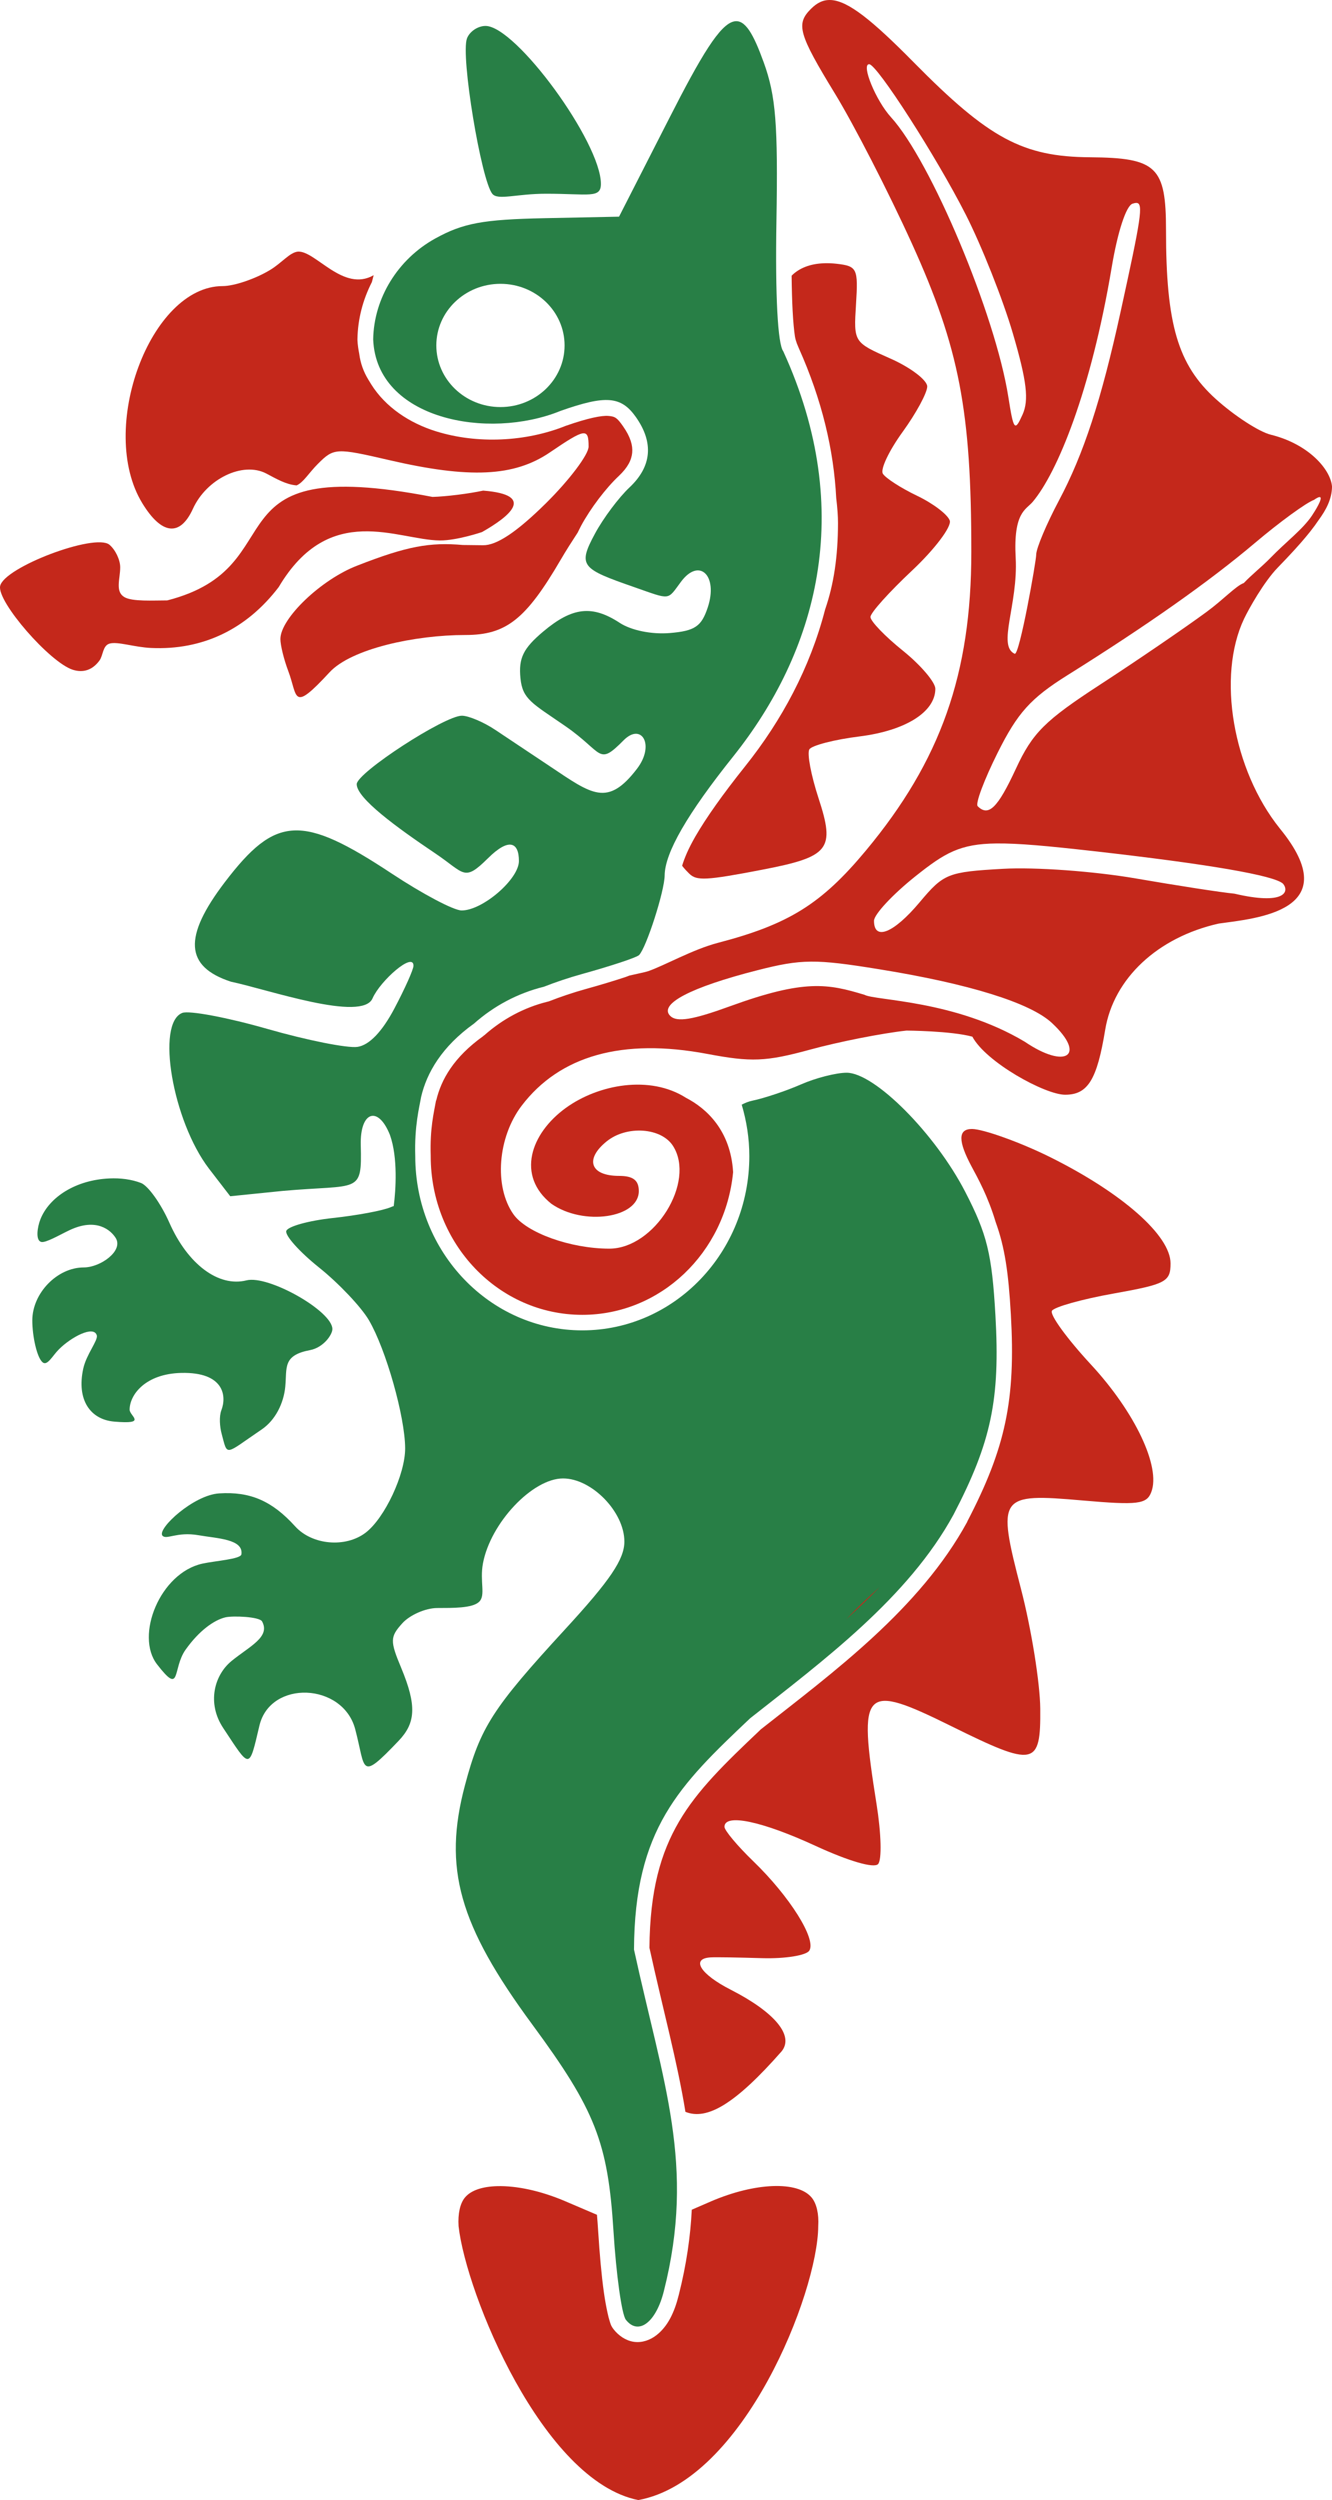 <?xml version="1.0" encoding="UTF-8" standalone="no"?>
<!-- Created with Inkscape (http://www.inkscape.org/) -->

<svg
   xmlns:dc="http://purl.org/dc/elements/1.1/"
   xmlns:cc="http://creativecommons.org/ns#"
   xmlns:rdf="http://www.w3.org/1999/02/22-rdf-syntax-ns#"
   xmlns:svg="http://www.w3.org/2000/svg"
   xmlns="http://www.w3.org/2000/svg"
   xmlns:sodipodi="http://sodipodi.sourceforge.net/DTD/sodipodi-0.dtd"
   xmlns:inkscape="http://www.inkscape.org/namespaces/inkscape"
   width="164.228"
   height="308.1"
   id="svg2"
   version="1.1"
   inkscape:version="0.48.2 r9819"
   sodipodi:docname="dragon_old.svg">
  <defs
     id="defs4" />
  <sodipodi:namedview
     id="base"
     pagecolor="#ffffff"
     bordercolor="#666666"
     borderopacity="1.0"
     inkscape:pageopacity="0.0"
     inkscape:pageshadow="2"
     inkscape:zoom="1.9127176"
     inkscape:cx="82.11393"
     inkscape:cy="151.79344"
     inkscape:document-units="px"
     inkscape:current-layer="layer1"
     showgrid="false"
     inkscape:window-width="1600"
     inkscape:window-height="848"
     inkscape:window-x="-8"
     inkscape:window-y="-8"
     inkscape:window-maximized="1"
     fit-margin-top="0"
     fit-margin-left="0"
     fit-margin-right="0"
     fit-margin-bottom="0" />
  <g
     inkscape:label="Ebene 1"
     inkscape:groupmode="layer"
     id="layer1"
     transform="translate(-95.429,-420.712)">
    <path
       style="fill:#287f46"
       d="m 143.976,569.346 c -0.114,0.032 -0.228,0.073 -0.344,0.125 -0.954,0.423 -4.175,1.024 -7.156,1.344 -2.982,0.32 -5.569,1.042 -5.75,1.594 -0.181,0.552 1.626,2.577 4.031,4.5 2.405,1.923 5.189,4.85 6.156,6.5 2.108,3.597 4.452,11.897 4.469,15.781 0.014,3.197 -2.515,8.605 -4.875,10.406 -2.47,1.885 -6.596,1.53 -8.688,-0.781 -2.831,-3.128 -5.535,-4.312 -9.375,-4.062 -3.144,0.204 -7.579,4.288 -7.009,5.181 0.463,0.622 1.755,-0.505 4.478,-0.025 2.301,0.406 5.545,0.463 5.282,2.354 -0.083,0.595 -3.248,0.803 -4.813,1.146 -5.225,1.148 -8.32,8.879 -5.594,12.406 3.047,3.941 1.837,0.567 3.531,-1.812 1.674,-2.351 3.492,-3.628 4.883,-3.971 0.917,-0.226 4.22,-0.086 4.539,0.498 1.052,1.926 -1.543,3.061 -3.766,4.879 -2.147,1.756 -3.044,5.21 -1.031,8.25 3.35,5.06 3.168,5.233 4.469,-0.281 1.34,-5.68 10.297,-5.304 11.812,0.438 1.325,5.021 0.495,6.514 5.344,1.438 2.073,-2.17 2.302,-4.271 0.312,-9.031 -1.377,-3.295 -1.361,-3.792 0.156,-5.469 0.918,-1.014 2.854,-1.867 4.281,-1.875 1.891,-0.011 4.35,0.044 5.185,-0.767 0.839,-0.814 0.053,-2.498 0.471,-4.733 0.933,-4.992 6.109,-10.469 9.875,-10.469 3.544,0 7.562,4.128 7.562,7.781 0,2.183 -1.761,4.778 -7.281,10.781 -8.984,9.771 -10.475,12.097 -12.375,19.25 -2.714,10.216 -0.76,17.186 8.312,29.5 7.744,10.511 9.316,14.499 10,25.438 0.335,5.35 1.016,10.283 1.531,10.938 1.55,1.97 3.728,0.311 4.688,-3.562 3.912,-15.51 -0.091,-25.573 -3.688,-42.062 0.069,-14.875 5.572,-20.233 14.312,-28.5 8.975,-7.078 19.496,-14.848 25.094,-25.125 4.649,-8.932 5.746,-14.19 5.156,-24.531 -0.434,-7.603 -1.028,-10.007 -3.719,-15.219 -3.711,-7.189 -11.176,-14.688 -14.625,-14.688 -1.291,0 -3.819,0.646 -5.625,1.438 -1.806,0.791 -4.493,1.69 -5.969,2 -0.501,0.105 -0.941,0.285 -1.344,0.5 0.596,2.007 0.938,4.133 0.938,6.344 0,11.85 -9.225,21.469 -20.594,21.469 -11.369,0 -20.594,-9.619 -20.594,-21.469 -0.118,-3.723 0.513,-6.064 0.719,-7.281 0.691,-2.989 2.558,-6.223 6.531,-9.062 2.436,-2.163 5.376,-3.737 8.594,-4.531 1.495,-0.581 3.058,-1.111 4.688,-1.562 3.584,-0.994 6.764,-2.045 7.062,-2.344 0.894,-0.894 3.14,-7.879 3.156,-9.812 0.023,-2.797 2.796,-7.596 8.469,-14.688 10.195,-12.779 15.23,-30.046 6.156,-49.906 -0.678,-0.875 -0.998,-6.756 -0.844,-16 0.2,-12.021 -0.076,-15.482 -1.562,-19.594 -1.273,-3.522 -2.295,-5.34 -3.656,-5.062 l 0,-3e-5 c -1.75,0.356 -4.04,4.158 -8.062,12.062 l -6.125,12 -9.219,0.188 c -7.539,0.159 -9.992,0.599 -13.438,2.5 -4.627,2.552 -7.579,7.37 -7.656,12.438 0.391,9.865 14.16,12.452 23.094,8.812 5.607,-1.978 7.492,-1.817 9.312,0.781 2.207,3.151 1.934,6.076 -0.812,8.656 -1.304,1.225 -3.218,3.771 -4.25,5.688 -2.147,3.986 -1.684,4.321 4.844,6.594 4.6,1.602 4.026,1.653 5.781,-0.688 2.239,-2.986 4.583,-0.744 3.281,3.188 -0.778,2.349 -1.584,2.896 -4.688,3.156 -2.209,0.186 -4.749,-0.328 -6.156,-1.25 -3.397,-2.226 -5.852,-1.955 -9.438,1.062 -2.478,2.085 -3.053,3.283 -2.812,5.75 0.255,2.614 1.44,3.082 5.531,5.906 4.737,3.269 3.976,4.991 7.188,1.75 2.211,-2.231 3.891,0.577 1.656,3.5 -3.633,4.753 -5.56,3.166 -10.719,-0.281 -2.263,-1.512 -5.311,-3.54 -6.75,-4.5 -1.439,-0.96 -3.297,-1.747 -4.125,-1.75 -2.141,-0.007 -12.969,7.037 -12.969,8.438 0,1.737 4.903,5.313 9.688,8.531 3.644,2.451 3.504,3.564 6.5,0.594 2.566,-2.545 3.812,-1.997 3.812,0.344 0,2.235 -4.471,6.094 -7.062,6.094 -0.975,0 -4.83,-2.044 -8.594,-4.531 -11.124,-7.352 -14.317,-7.197 -20.594,1.031 -5.165,6.771 -4.934,10.418 0.75,12.281 4.48,0.93 16.224,5.034 17.464,2.027 0.946,-2.148 5.036,-5.765 5.036,-3.996 0,0.463 -1.065,2.826 -2.344,5.25 -1.515,2.871 -3.107,4.537 -4.562,4.75 -1.229,0.18 -6.223,-0.813 -11.125,-2.219 -4.902,-1.406 -9.629,-2.291 -10.469,-1.969 -3.266,1.253 -1.205,13.306 3.281,19.188 l 2.625,3.406 6.469,-0.656 c 9.452,-0.845 9.775,0.458 9.625,-5.656 -0.102,-4.153 2.137,-4.904 3.594,-1.25 1.001,2.796 0.724,6.823 0.469,8.781 z m 11.312,-145.438 c -0.93,0 -1.954,0.677 -2.281,1.531 -0.812,2.116 1.759,17.517 3.126,19.164 0.687,0.828 2.964,-0.016 6.629,-0.016 5.249,0 6.756,0.609 6.756,-1.213 0,-5.133 -10.487,-19.467 -14.23,-19.467 z m 1.844,31.781 c 4.36,0 7.906,3.395 7.906,7.594 0,4.199 -3.546,7.594 -7.906,7.594 -4.36,0 -7.906,-3.395 -7.906,-7.594 0,-4.199 3.546,-7.594 7.906,-7.594 z m -48.219,110.25 c -4.152,0.186 -7.416,2.299 -8.5,5.031 -0.371,0.935 -0.629,2.589 0.086,2.792 0.549,0.156 2.237,-0.848 3.507,-1.449 3.33,-1.575 5.103,0.018 5.691,0.97 0.975,1.577 -1.876,3.624 -3.941,3.624 -3.261,0 -6.344,3.161 -6.344,6.531 0,1.979 0.574,4.58 1.268,5.162 0.583,0.488 1.215,-0.802 2.013,-1.6 1.534,-1.534 4.303,-2.985 4.67,-1.724 0.179,0.613 -1.288,2.344 -1.67,4.099 -0.846,3.879 0.89,6.278 3.812,6.531 4.165,0.361 1.906,-0.675 1.906,-1.469 0,-1.826 1.93,-4.431 6.375,-4.531 5.242,-0.119 5.617,2.824 4.938,4.594 -0.297,0.773 -0.199,2.053 0.031,2.906 0.77,2.851 0.301,2.607 4.938,-0.531 1.695,-1.147 2.711,-3.237 2.906,-5.25 0.229,-2.362 -0.366,-3.882 3.062,-4.531 1.646,-0.312 2.75,-1.896 2.75,-2.594 0,-2.213 -7.889,-6.679 -10.594,-6 -3.44,0.863 -7.234,-1.972 -9.5,-7.094 -1.048,-2.37 -2.63,-4.572 -3.5,-4.906 -1.172,-0.45 -2.522,-0.625 -3.906,-0.562 z"
       id="path3042"
       inkscape:connector-curvature="0"
       sodipodi:nodetypes="ccscsssssscsssssssssssssscsssssssssccccssssscssccccscsccsssscccsccssssssssssssssscsssssssccssssscccscccsssssccsscccsssscsssssscsssssssssccc" />
    <g
       id="g3082"
       transform="translate(107.176,-44.868)">
      <path
         style="fill:#c4281b"
         d="m 132.156,451.719 c -1.007,0.105 -1.953,1.364 -3.406,2.25 -1.799,1.097 -4.437,1.998 -5.875,2 -8.921,0.013 -15.456,17.648 -9.906,26.75 2.386,3.914 4.663,4.171 6.25,0.688 1.68,-3.687 6.141,-5.847 9.031,-4.344 1.233,0.641 2.41,1.361 3.75,1.469 0.839,-0.364 1.508,-1.539 2.625,-2.656 1.966,-1.966 2.242,-1.978 8.75,-0.469 9.95,2.308 15.446,2.051 19.844,-0.938 C 167.601,473.491 168,473.428 168,475.75 c 0,0.981 -2.376,4.131 -5.281,7 -3.585,3.54 -6.074,5.192 -7.75,5.156 L 152.5,487.875 c -4.095,-0.355 -6.901,0.146 -13,2.531 -4.459,1.703 -9.5,6.513 -9.5,9.062 0,0.747 0.432,2.527 0.969,3.938 1.2,3.156 0.405,5.228 5.094,0.156 2.679,-2.898 10.495,-4.594 16.75,-4.594 5.014,0 7.451,-1.918 11.75,-9.281 0.666,-1.14 1.389,-2.266 2.094,-3.344 0.135,-0.265 0.253,-0.527 0.406,-0.812 1.167,-2.168 3.063,-4.66 4.656,-6.156 0.564,-0.53 0.956,-1.025 1.219,-1.5 0.263,-0.475 0.396,-0.928 0.438,-1.375 0.084,-0.893 -0.206,-1.938 -1.125,-3.25 -0.739,-1.056 -0.975,-1.211 -1.812,-1.281 -0.822,-0.069 -2.519,0.267 -5.156,1.188 -0.03,0.012 -0.064,0.019 -0.094,0.031 -4.923,1.98 -10.896,2.256 -15.969,0.688 -3.295,-1.019 -6.26,-2.982 -8.031,-5.812 -0.064,-0.102 -0.127,-0.208 -0.188,-0.312 -0.055,-0.084 -0.104,-0.165 -0.156,-0.25 -0.577,-0.95 -0.972,-2.002 -1.125,-3.188 -0.104,-0.546 -0.196,-1.101 -0.219,-1.688 l 0,-0.062 0,-0.062 c 0.038,-2.469 0.672,-4.864 1.781,-7.031 L 141.5,454.625 c -3.742,2.158 -7.174,-3.04 -9.344,-2.906 z"
         transform="translate(-107.176,44.868)"
         id="path3070"
         inkscape:connector-curvature="0" />
      <path
         sodipodi:nodetypes="cssssssssccccsc"
         inkscape:connector-curvature="0"
         id="path3076"
         d="m 22.621,537.923 c -3.979,5.217 -9.388,7.8 -15.726,7.511 -2.104,-0.096 -4.14,-0.827 -5.14,-0.536 -0.85,0.248 -0.777,1.454 -1.234,2.079 -0.851,1.164 -1.985,1.557 -3.294,1.142 -2.836,-0.9 -9.331,-8.374 -8.959,-10.308 0.444,-2.308 11.706,-6.57 13.476,-5.1 0.732,0.608 1.331,1.86 1.331,2.783 0,1.418 -0.653,2.974 0.504,3.666 0.973,0.582 3.599,0.412 5.296,0.412 16.307,-4.182 4.281,-18.254 32.7,-12.753 1.65,-0.043 4.463,-0.393 6.25,-0.777 6.697,0.529 3.079,3.277 -0.14,5.107 0,0 -3.096,1.053 -5.198,1.036 -5.231,-0.043 -13.584,-4.848 -19.866,5.737 z"
         style="fill:#c4281b" />
    </g>
    <path
       style="fill:#c4281b"
       d="m 197.062,453.156 c -1.738,0.047 -3.109,0.601 -4.031,1.531 0.018,1.65 0.06,3.125 0.125,4.344 0.071,1.331 0.173,2.407 0.281,3.125 0.054,0.359 0.164,0.663 0.219,0.812 l 0,0.031 c 0.009,0.01 0.026,0.059 0.031,0.062 l 0.062,0.156 c 0.058,0.127 0.097,0.236 0.156,0.375 2.884,6.427 4.323,12.611 4.625,18.5 0.142,1.179 0.221,2.231 0.219,3.094 -0.01,4.153 -0.517,7.494 -1.562,10.562 -0.011,0.031 -0.021,0.062 -0.031,0.094 -1.854,7.174 -5.356,13.664 -9.812,19.25 -2.8,3.5 -4.86,6.417 -6.188,8.719 -0.853,1.478 -1.355,2.687 -1.625,3.594 0.293,0.392 0.609,0.703 0.875,0.969 0.908,0.908 2.077,0.849 8.938,-0.469 8.39,-1.611 9.072,-2.51 7,-8.844 -0.92,-2.814 -1.427,-5.511 -1.125,-6 0.302,-0.489 3.099,-1.208 6.188,-1.594 5.665,-0.708 9.344,-3.014 9.344,-5.875 0,-0.799 -1.8,-2.92 -4,-4.688 -2.2,-1.768 -4,-3.64 -4,-4.156 0,-0.517 2.312,-3.078 5.125,-5.719 2.813,-2.641 4.896,-5.418 4.656,-6.156 -0.24,-0.738 -2.05,-2.115 -4.031,-3.062 -1.981,-0.947 -3.883,-2.175 -4.219,-2.719 -0.336,-0.544 0.768,-2.852 2.438,-5.156 1.669,-2.304 3.031,-4.82 3.031,-5.594 0,-0.773 -2.033,-2.332 -4.531,-3.438 -4.542,-2.009 -4.543,-2.005 -4.25,-6.688 0.277,-4.431 0.148,-4.705 -2.406,-5 -0.515,-0.059 -1.033,-0.075 -1.5,-0.062 z m 18.219,106.688 c -1.768,-0.011 -1.725,1.514 -0.062,4.625 0.781,1.462 2.001,3.622 2.969,6.844 1.123,3.104 1.577,6.171 1.875,11.406 0.599,10.511 -0.642,16.406 -5.375,25.5 l 0,0.031 c -5.855,10.748 -16.556,18.571 -25.469,25.594 -0.047,0.045 -0.078,0.081 -0.125,0.125 -4.298,4.067 -7.662,7.331 -9.938,11.219 -2.275,3.887 -3.595,8.493 -3.656,15.562 1.665,7.602 3.426,13.971 4.438,20.219 2.664,1.071 6.132,-0.945 11.844,-7.438 1.596,-1.923 -0.796,-4.826 -6.281,-7.625 -3.713,-1.895 -4.913,-3.804 -2.5,-3.969 0.688,-0.047 3.574,0.01 6.406,0.094 2.832,0.084 5.443,-0.34 5.812,-0.938 0.876,-1.417 -2.416,-6.66 -6.906,-11 -1.961,-1.895 -3.562,-3.808 -3.562,-4.25 0,-1.662 4.58,-0.716 11.219,2.344 4.081,1.881 7.207,2.794 7.719,2.25 0.482,-0.512 0.392,-3.768 -0.188,-7.406 -2.289,-14.377 -1.689,-14.984 9.281,-9.562 10.22,5.051 10.97,4.902 10.906,-2.188 -0.029,-3.163 -1.092,-9.8 -2.375,-14.75 -2.984,-11.513 -2.757,-11.809 7.594,-10.906 6.824,0.595 7.899,0.455 8.469,-1.031 1.193,-3.108 -2.007,-9.853 -7.438,-15.719 -2.947,-3.184 -5.106,-6.15 -4.812,-6.625 0.293,-0.475 3.719,-1.433 7.594,-2.125 6.476,-1.157 7.031,-1.457 7.031,-3.719 0,-3.415 -5.907,-8.636 -14.781,-13.062 -3.688,-1.84 -8.312,-3.491 -9.688,-3.5 z M 203.875,616.312 c -1.281,1.13 -2.646,2.396 -4.094,3.938 1.411,-1.282 2.796,-2.583 4.094,-3.938 z M 156.75,690.125 c -1.823,0.046 -3.251,0.504 -4,1.406 -0.599,0.722 -0.879,2.006 -0.781,3.531 0.929,8.355 10.367,31.398 22.156,33.75 13.004,-2.362 22.145,-25.589 22.188,-33.75 0.097,-1.525 -0.214,-2.81 -0.812,-3.531 -1.711,-2.062 -6.956,-1.868 -12.406,0.469 l -2.375,1.031 c -0.162,3.29 -0.651,6.732 -1.594,10.469 -0.545,2.201 -1.369,3.933 -2.812,5.031 -0.722,0.549 -1.701,0.923 -2.719,0.781 -1.018,-0.142 -1.899,-0.767 -2.5,-1.531 -0.36,-0.457 -0.401,-0.73 -0.5,-1.031 -0.1,-0.302 -0.17,-0.609 -0.25,-0.969 -0.159,-0.719 -0.326,-1.601 -0.469,-2.625 -0.286,-2.049 -0.517,-4.656 -0.688,-7.375 -0.048,-0.77 -0.1,-1.426 -0.156,-2.125 L 165.156,692 c -3.066,-1.314 -6.062,-1.935 -8.406,-1.875 z"
       id="path3099"
       inkscape:connector-curvature="0"
       sodipodi:nodetypes="ccssccccccscccscssscsssssssssssscccscsccccscccsccsssssssssssscsssccccsscccscccsssccssccs" />
    <path
       style="fill:#c4281b"
       d="m 197.906,420.719 c -0.96,-0.062 -1.734,0.328 -2.5,1.094 -1.86,1.86 -1.527,3.082 2.969,10.438 2.304,3.769 6.576,12.066 9.469,18.438 5.863,12.914 7.344,20.659 7.344,38.031 0,15.019 -3.762,25.712 -13,36.812 -5.489,6.596 -9.524,9.096 -18.25,11.375 -3.115,0.814 -6.616,2.818 -8.625,3.5 -0.324,0.111 -1.215,0.285 -2.281,0.531 -0.18,0.062 -0.299,0.121 -0.5,0.188 -1.322,0.438 -3.056,0.964 -4.875,1.469 -1.562,0.433 -3.058,0.94 -4.5,1.5 l -0.094,0.031 -0.125,0.031 c -2.912,0.719 -5.57,2.162 -7.781,4.125 l -0.094,0.062 -0.062,0.062 c -3.63,2.594 -5.185,5.365 -5.781,7.906 -0.003,0.012 -0.028,0.019 -0.031,0.031 -0.254,1.441 -0.764,3.379 -0.656,6.781 l 0,0.031 0,0.031 c 0,10.864 8.39,19.562 18.688,19.562 9.654,0 17.634,-7.656 18.594,-17.562 0.002,-0.021 -0.002,-0.042 0,-0.062 -0.314,-5.087 -3.25,-7.8 -5.812,-9.125 -4.429,-2.824 -10.774,-1.672 -14.812,1.25 -4.372,3.164 -6.112,8.365 -1.781,11.812 3.948,2.765 10.781,1.771 10.781,-1.562 0,-1.34 -0.709,-1.875 -2.438,-1.875 -3.536,0 -4.265,-2.037 -1.531,-4.25 2.474,-2.003 6.745,-1.705 8.188,0.562 2.826,4.443 -2.285,12.667 -7.875,12.656 -4.778,-0.009 -10.206,-1.956 -11.812,-4.25 -2.401,-3.428 -1.928,-9.496 1.031,-13.375 4.706,-6.17 12.442,-8.344 22.875,-6.375 5.412,1.021 7.215,0.966 12.688,-0.531 3.506,-0.959 8.85,-2.016 11.875,-2.344 0,0 5.497,0.033 8.125,0.75 1.679,3.15 8.962,7.156 11.438,7.156 2.806,0 3.932,-1.854 4.938,-8 1.036,-6.329 6.473,-11.409 14,-13.094 4.515,-0.635 15.892,-1.505 7.531,-11.719 -5.804,-7.237 -7.766,-18.763 -4.406,-25.844 0.571,-1.198 2.434,-4.536 4.156,-6.312 1.943,-2.005 3.819,-4.029 5.031,-5.844 0.935,-1.276 1.631,-2.59 1.656,-4.125 -0.164,-2.115 -2.876,-5.253 -7.562,-6.406 -1.43,-0.352 -4.49,-2.334 -6.781,-4.406 -4.665,-4.221 -6.125,-9.195 -6.125,-20.781 0,-7.831 -1.143,-8.936 -9.375,-9 -8.286,-0.065 -12.448,-2.292 -21.719,-11.688 -5.167,-5.237 -8.075,-7.551 -10.188,-7.688 z m 4.688,7.906 c 0.961,0 8.301,11.434 11.906,18.531 1.947,3.831 4.574,10.429 5.812,14.656 1.73,5.905 1.989,8.222 1.188,10 -0.958,2.126 -1.1,1.947 -1.75,-2.188 -1.591,-10.127 -9.54,-29.07 -14.469,-34.469 -1.859,-2.037 -3.705,-6.531 -2.688,-6.531 z m 32.938,17.094 c 0.919,-0.005 0.561,1.999 -1.938,13.406 -2.393,10.928 -4.557,17.53 -7.594,23.25 -1.539,2.9 -2.812,5.907 -2.812,6.688 0,0.78 -2.069,12.488 -2.656,12.219 -2.171,-0.995 0.437,-6.067 0.125,-11.812 -0.307,-5.646 1.267,-5.928 2.094,-6.906 3.024,-3.575 7.183,-13.608 9.75,-28.938 0.728,-4.347 1.774,-7.55 2.562,-7.812 0.182,-0.06 0.338,-0.093 0.469,-0.094 z m 22.594,36.25 c 0.548,-0.002 -0.675,1.885 -0.938,2.281 -1.135,1.699 -3.191,3.223 -5.125,5.219 -1.01,1.042 -2.314,2.074 -3.281,3.094 -0.985,0.36 -2.493,2.02 -4.594,3.562 -2.802,2.057 -8.687,6.071 -13.094,8.938 -6.845,4.453 -8.361,5.96 -10.406,10.375 -2.244,4.843 -3.381,5.963 -4.719,4.625 -0.307,-0.307 0.81,-3.275 2.469,-6.594 2.452,-4.908 4.049,-6.698 8.625,-9.562 9.929,-6.214 17.486,-11.547 23.125,-16.312 3.025,-2.556 6.287,-4.93 7.25,-5.281 0.35,-0.243 0.561,-0.343 0.688,-0.344 z m -39.844,42.688 c 2.702,-0.029 6.346,0.311 11.906,0.938 14.22,1.603 22.416,3.01 23.438,4.031 0.807,0.981 0.177,2.663 -6,1.219 -1.608,-0.15 -7.081,-1 -12.156,-1.875 -5.156,-0.889 -12.375,-1.413 -16.375,-1.188 -6.829,0.386 -7.31,0.585 -10.281,4.125 -3.199,3.81 -5.625,4.784 -5.625,2.281 0,-0.778 2.303,-3.253 5.125,-5.5 3.596,-2.863 5.466,-3.983 9.969,-4.031 z m -22.875,14.562 c 2.086,-0.017 4.464,0.301 8.406,0.938 11.136,1.799 18.649,4.143 21.312,6.625 4.293,3.999 1.741,5.763 -3.344,2.312 -8.602,-5.137 -18.436,-5.064 -19.75,-5.781 -4.518,-1.368 -7.386,-1.946 -16.594,1.406 -4.587,1.67 -6.56,2.003 -7.375,1.188 -1.449,-1.449 2.519,-3.527 10.75,-5.625 2.715,-0.692 4.508,-1.045 6.594,-1.062 z"
       id="path3912"
       inkscape:connector-curvature="0"
       sodipodi:nodetypes="csssssscccsccccccccccsscccscsssscssssccssccccccssssscssssssscsssssssccccscssscsssccssccsssssssssccssss" />
  </g>
</svg>
